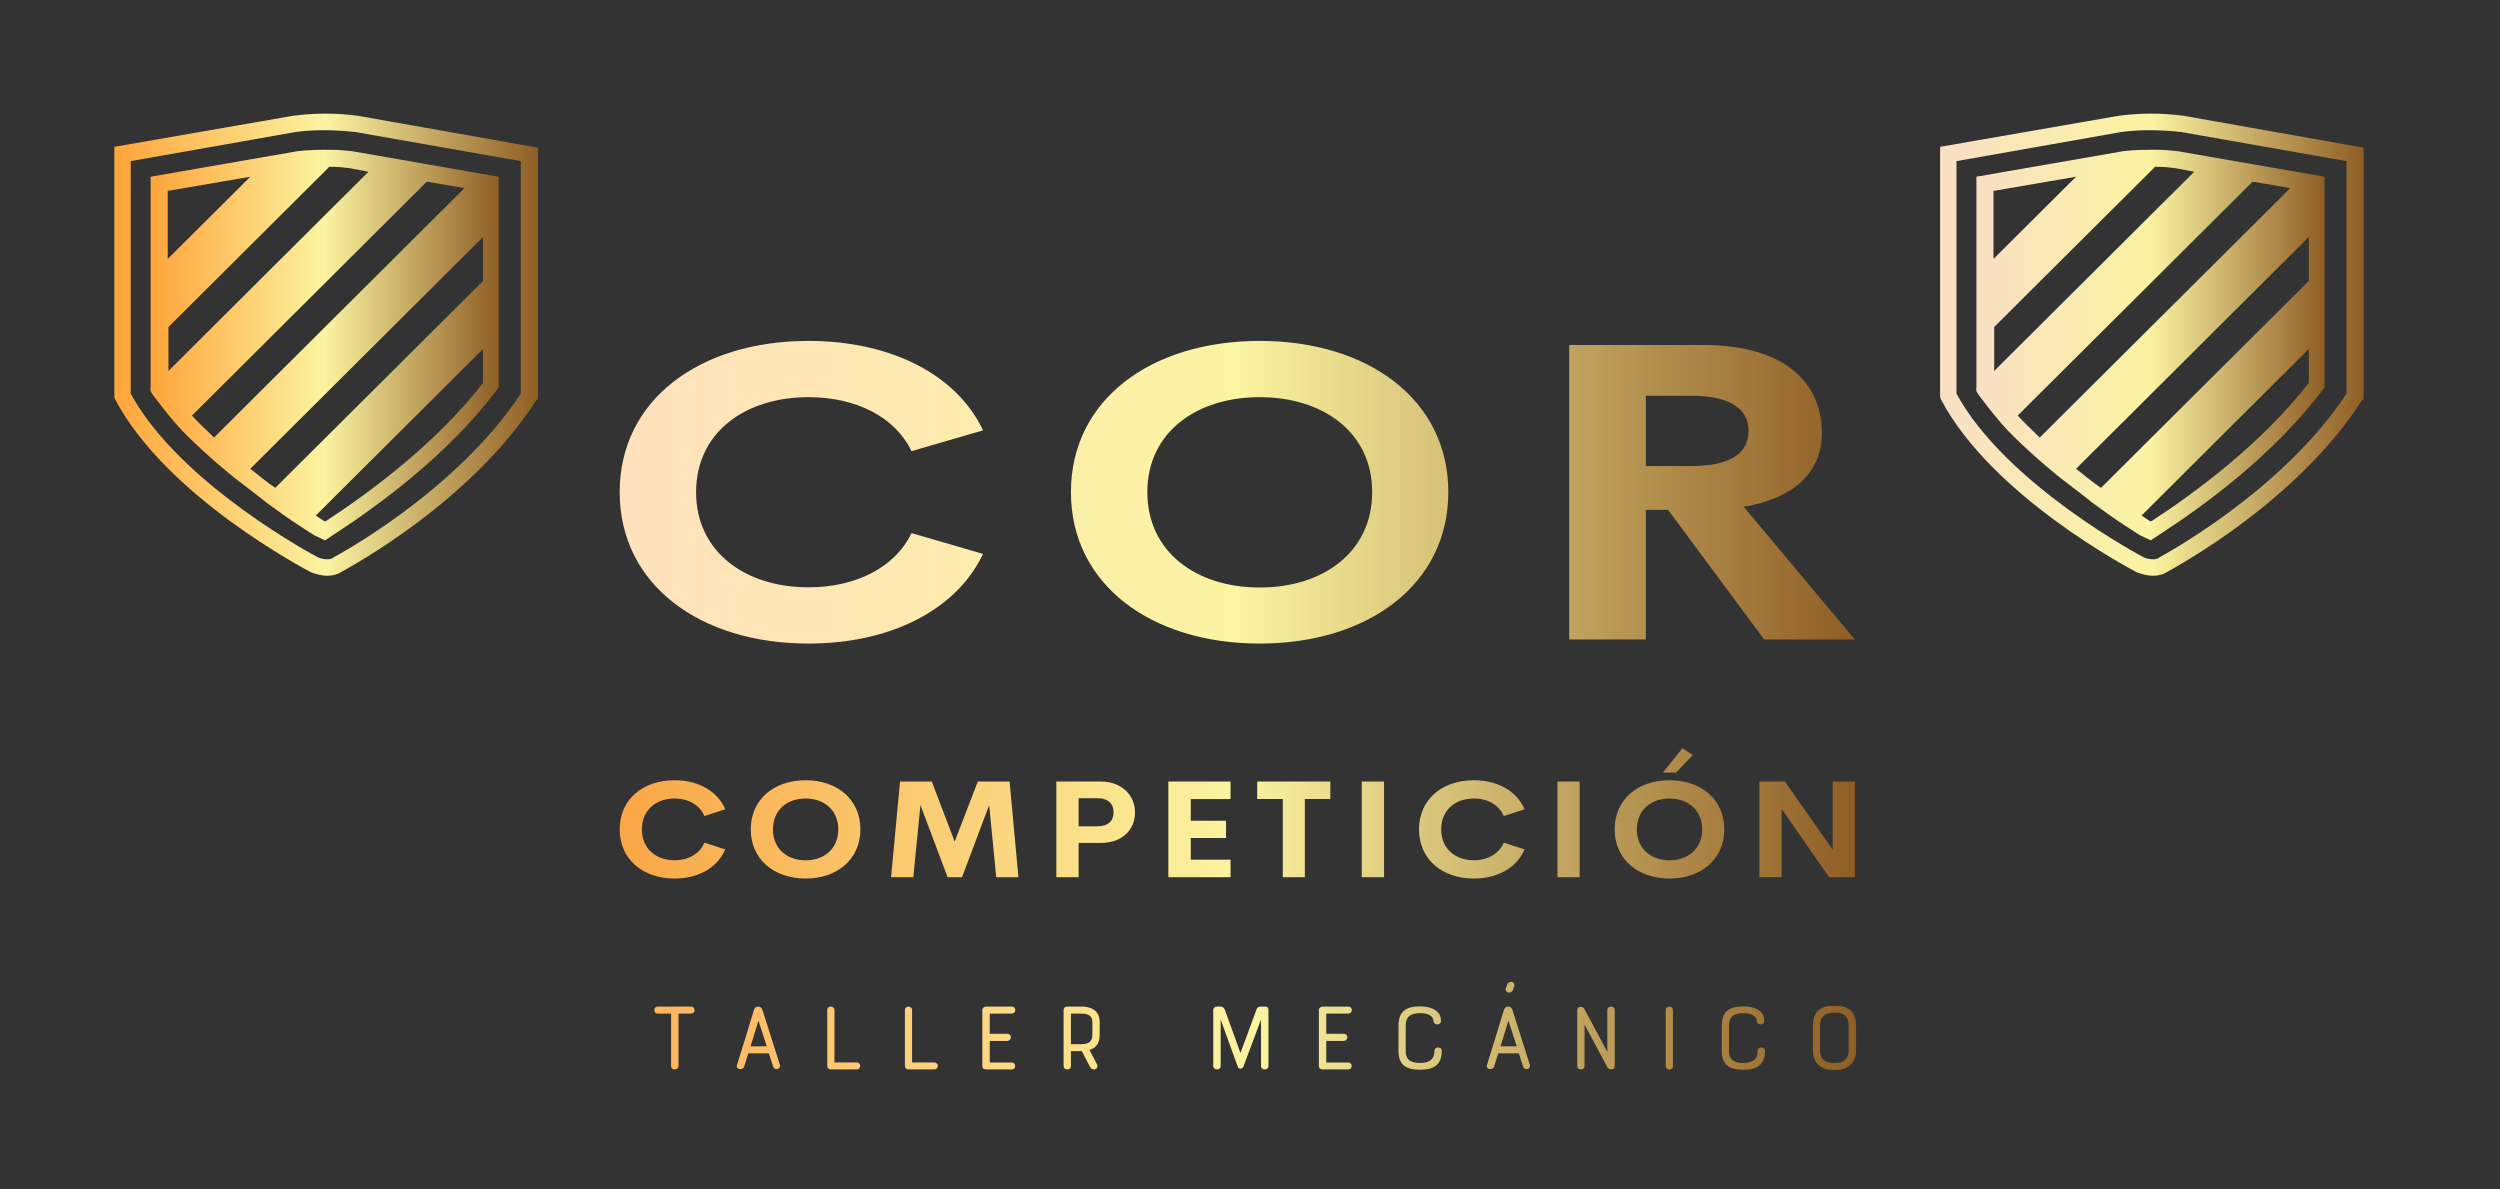 <svg width="330" height="157" viewBox="0 0 330 157" fill="none" xmlns="http://www.w3.org/2000/svg">
<rect x="0" y="0" width="330" height="157" fill="#333333" stroke="none"/>
<path d="M106.724 84.95C92.389 84.95 81.798 77.175 81.798 64.961C81.798 52.747 92.389 45 106.724 45C117.584 45 126.286 49.439 129.761 56.81L120.317 59.554C118.158 55.034 112.998 52.425 106.724 52.425C98.326 52.425 91.883 57.106 91.883 64.961C91.883 72.817 98.326 77.525 106.724 77.525C112.998 77.525 118.158 74.888 120.317 70.369L129.761 73.113C126.287 80.484 117.585 84.95 106.724 84.95ZM166.288 84.95C151.954 84.95 141.362 77.148 141.362 64.961C141.362 52.748 151.953 45 166.288 45C180.589 45 191.179 52.748 191.179 64.961C191.179 77.148 180.589 84.95 166.288 84.95ZM166.288 77.552C174.686 77.552 181.129 72.844 181.129 64.961C181.129 57.106 174.686 52.425 166.288 52.425C157.89 52.425 151.448 57.106 151.448 64.961C151.448 72.844 157.89 77.552 166.288 77.552ZM232.869 84.412L220.187 67.302H217.253V84.412H207.134V45.538H224.807C235.836 45.538 240.491 50.73 240.491 57.159C240.491 62.378 236.781 65.768 230.17 66.898L244.842 84.411H232.868L232.869 84.412ZM217.252 52.237V61.519H223.222C228.618 61.519 230.811 59.689 230.811 56.891C230.811 54.12 228.618 52.237 223.222 52.237H217.252Z" fill="url(#paint0_linear_156_61)"/>
<path d="M89.039 115.967C84.875 115.967 81.798 113.442 81.798 109.475C81.798 105.507 84.874 102.991 89.039 102.991C92.194 102.991 94.721 104.433 95.731 106.827L92.987 107.718C92.36 106.25 90.861 105.403 89.039 105.403C86.599 105.403 84.728 106.923 84.728 109.475C84.728 112.026 86.599 113.555 89.039 113.555C90.861 113.555 92.36 112.699 92.987 111.231L95.731 112.122C94.721 114.517 92.194 115.967 89.039 115.967ZM106.341 115.967C102.177 115.967 99.101 113.433 99.101 109.475C99.101 105.507 102.177 102.991 106.341 102.991C110.496 102.991 113.572 105.507 113.572 109.475C113.572 113.433 110.496 115.967 106.341 115.967ZM106.341 113.564C108.781 113.564 110.652 112.035 110.652 109.475C110.652 106.923 108.781 105.403 106.341 105.403C103.902 105.403 102.03 106.923 102.03 109.475C102.03 112.035 103.902 113.564 106.341 113.564ZM134.431 115.792H131.502L130.571 106.276L126.985 115.792H125.084L121.498 106.276L120.558 115.792H117.619L118.804 103.165H122.998L126.015 111.091L129.072 103.165H133.266L134.431 115.792ZM145.327 103.165C148.099 103.165 149.824 105.001 149.824 107.246C149.824 109.544 148.099 111.266 145.327 111.266H142.378V115.792H139.438V103.165H145.326L145.327 103.165ZM144.837 109.072C146.306 109.072 146.992 108.347 146.992 107.211C146.992 106.119 146.306 105.359 144.837 105.359H142.377V109.072H144.837ZM162.433 105.473H157.182V108.339H161.836V110.62H157.182V113.477H162.433V115.793H154.223V103.166H162.433V105.473V105.473ZM175.601 103.165V105.472H172.241V115.792H169.331V105.472H165.951V103.165H175.601H175.601ZM179.755 115.792V103.165H182.695V115.792H179.755ZM194.55 115.967C190.386 115.967 187.309 113.442 187.309 109.475C187.309 105.507 190.386 102.991 194.55 102.991C197.705 102.991 200.232 104.433 201.242 106.827L198.498 107.718C197.871 106.25 196.372 105.403 194.55 105.403C192.11 105.403 190.239 106.923 190.239 109.475C190.239 112.026 192.11 113.555 194.55 113.555C196.372 113.555 197.871 112.699 198.498 111.231L201.242 112.122C200.233 114.517 197.705 115.967 194.55 115.967ZM205.582 115.792V103.165H208.521V115.792H205.582ZM219.505 101.986L222.072 98.77L223.463 99.653L221.239 101.986H219.505ZM220.376 115.967C216.212 115.967 213.136 113.433 213.136 109.475C213.136 105.507 216.212 102.991 220.376 102.991C224.531 102.991 227.607 105.507 227.607 109.475C227.607 113.433 224.531 115.967 220.376 115.967ZM220.376 113.564C222.816 113.564 224.687 112.035 224.687 109.475C224.687 106.923 222.816 105.403 220.376 105.403C217.937 105.403 216.065 106.923 216.065 109.475C216.065 112.035 217.937 113.564 220.376 113.564ZM241.912 103.165H244.842V115.792H241.442L235.171 106.766V115.792H232.242V103.165H235.602L241.912 112.14V103.165H241.912Z" fill="url(#paint1_linear_156_61)"/>
<path d="M86.818 132.869H91.228C91.534 132.869 91.68 133.104 91.68 133.338C91.68 133.572 91.534 133.793 91.228 133.793H89.563V140.723C89.563 141.013 89.315 141.164 89.067 141.164C88.819 141.164 88.585 141.013 88.585 140.723V133.793H86.818C86.512 133.793 86.366 133.572 86.366 133.338C86.366 133.104 86.512 132.869 86.818 132.869ZM102.06 140.792L101.491 139.042H98.775L98.235 140.765C98.045 141.357 97.082 141.178 97.286 140.572C98.045 138.16 98.79 135.708 99.534 133.269C99.622 133.007 99.856 132.869 100.089 132.869C100.308 132.869 100.542 133.007 100.629 133.269L102.951 140.572C103.111 141.095 102.25 141.385 102.06 140.792ZM100.118 134.73L99.067 138.119H101.213C100.848 136.962 100.512 135.97 100.118 134.73ZM109.199 140.723V133.31C109.199 133.021 109.432 132.869 109.666 132.869C109.9 132.869 110.148 133.021 110.148 133.31V140.241H113.053C113.374 140.241 113.55 140.475 113.55 140.709C113.55 140.944 113.374 141.164 113.053 141.164H109.681C109.389 141.164 109.199 140.944 109.199 140.723ZM119.447 140.723V133.31C119.447 133.021 119.681 132.869 119.915 132.869C120.148 132.869 120.396 133.021 120.396 133.31V140.241H123.302C123.623 140.241 123.798 140.475 123.798 140.709C123.798 140.944 123.623 141.164 123.302 141.164H119.929C119.637 141.164 119.447 140.944 119.447 140.723ZM129.667 140.682V133.352C129.667 133.035 129.93 132.869 130.178 132.869H133.536C133.857 132.869 134.017 133.09 134.017 133.324C134.017 133.558 133.857 133.793 133.536 133.793H130.645V136.466H132.937C133.273 136.466 133.434 136.686 133.434 136.92C133.434 137.155 133.258 137.403 132.937 137.403H130.645V140.255H133.536C133.842 140.255 134.003 140.489 134.003 140.709C134.003 140.944 133.842 141.164 133.536 141.164H130.178C129.93 141.164 129.667 141.081 129.667 140.682ZM141.361 138.753V140.723C141.361 141.026 141.113 141.164 140.879 141.164C140.631 141.164 140.397 141.026 140.397 140.723V133.324C140.397 133.049 140.558 132.869 140.879 132.869H142.85C143.405 132.869 145.157 133.021 145.157 134.881V136.603C145.157 137.651 144.748 138.312 143.813 138.601L144.806 140.489C145.011 140.861 144.704 141.164 144.383 141.164C144.208 141.164 143.989 141.054 143.872 140.82L142.806 138.753H141.361ZM144.193 136.603V134.881C144.193 134.55 144.062 133.793 142.85 133.793H141.361V137.83H142.718C143.434 137.83 144.193 137.678 144.193 136.603ZM166.457 140.723V134.578L164.135 140.778C164.004 141.123 163.522 141.205 163.376 140.778L161.128 134.578V140.723C161.128 141.013 160.894 141.164 160.646 141.164C160.398 141.164 160.15 141.013 160.15 140.723V133.324C160.15 133.062 160.354 132.869 160.646 132.869H161.113C161.434 132.869 161.61 133.09 161.683 133.297C162.383 135.267 163.026 137.017 163.741 139.001L165.858 133.255C165.931 133.062 166.063 132.869 166.369 132.869H166.953C167.376 132.869 167.435 133.09 167.435 133.31V140.723C167.435 141.013 167.187 141.164 166.938 141.164C166.69 141.164 166.457 141.013 166.457 140.723ZM174.092 140.682V133.352C174.092 133.035 174.355 132.869 174.603 132.869H177.961C178.282 132.869 178.443 133.09 178.443 133.324C178.443 133.558 178.282 133.793 177.961 133.793H175.07V136.466H177.362C177.698 136.466 177.859 136.686 177.859 136.92C177.859 137.155 177.683 137.403 177.362 137.403H175.07V140.255H177.961C178.267 140.255 178.428 140.489 178.428 140.709C178.428 140.944 178.267 141.164 177.961 141.164H174.603C174.355 141.164 174.092 141.081 174.092 140.682ZM187.465 132.842C188.793 132.842 190.21 133.324 190.21 134.743C190.21 135.074 189.976 135.226 189.728 135.226C189.48 135.226 189.217 135.06 189.217 134.743C189.217 134.633 189.144 133.737 187.465 133.737C186.136 133.737 185.552 134.233 185.552 135.418V138.739C185.552 139.938 186.268 140.31 187.465 140.31C188.677 140.31 189.348 139.841 189.348 138.725C189.348 138.408 189.596 138.257 189.83 138.257C190.078 138.257 190.312 138.408 190.312 138.725C190.312 140.585 189.217 141.205 187.465 141.205C185.567 141.205 184.603 140.544 184.603 138.739V135.418C184.603 133.462 185.64 132.842 187.465 132.842ZM201.057 140.792L200.487 139.042H197.772L197.232 140.765C197.042 141.357 196.078 141.178 196.283 140.572C197.042 138.16 197.786 135.708 198.531 133.269C198.619 133.007 198.852 132.869 199.086 132.869C199.305 132.869 199.538 133.007 199.626 133.269L201.947 140.572C202.108 141.095 201.246 141.385 201.057 140.792ZM199.115 134.73L198.064 138.119H200.21C199.845 136.962 199.509 135.97 199.115 134.73ZM198.779 130.431L198.954 129.962C199.188 129.342 200.122 129.576 199.859 130.251L199.699 130.679C199.48 131.299 198.56 131.009 198.779 130.431ZM213.145 133.31V140.723C213.145 141.013 212.911 141.164 212.678 141.164C212.502 141.164 212.269 141.04 212.167 140.861C211.072 138.836 210.254 137.279 209.159 135.239V140.723C209.159 141.013 208.925 141.164 208.677 141.164C208.444 141.164 208.196 141.013 208.196 140.723V133.31C208.196 132.828 208.925 132.801 209.086 133.09L212.167 138.836V133.31C212.167 133.021 212.4 132.869 212.648 132.869C212.897 132.869 213.145 133.021 213.145 133.31ZM219.875 140.737V133.31C219.875 133.021 220.108 132.869 220.342 132.869C220.576 132.869 220.824 133.021 220.824 133.31V140.737C220.824 141.329 219.875 141.329 219.875 140.737ZM230.138 132.842C231.467 132.842 232.883 133.324 232.883 134.743C232.883 135.074 232.649 135.226 232.401 135.226C232.153 135.226 231.89 135.06 231.89 134.743C231.89 134.633 231.817 133.737 230.138 133.737C228.809 133.737 228.225 134.233 228.225 135.418V138.739C228.225 139.938 228.941 140.31 230.138 140.31C231.35 140.31 232.021 139.841 232.021 138.725C232.021 138.408 232.27 138.257 232.503 138.257C232.751 138.257 232.985 138.408 232.985 138.725C232.985 140.585 231.89 141.205 230.138 141.205C228.24 141.205 227.276 140.544 227.276 138.739V135.418C227.276 133.462 228.313 132.842 230.138 132.842ZM239.306 138.725V135.308C239.306 133.655 240.211 132.773 241.963 132.773H242.343C244.08 132.773 245 133.655 245 135.308V138.725C245 140.241 243.934 141.233 242.343 141.233H241.963C240.343 141.233 239.306 140.227 239.306 138.725ZM241.963 140.31H242.343C243.394 140.31 244.022 139.69 244.022 138.725V135.308C244.022 134.233 243.467 133.682 242.343 133.682H241.963C240.854 133.682 240.241 134.247 240.241 135.308V138.725C240.241 139.731 240.912 140.31 241.963 140.31Z" fill="url(#paint2_linear_156_61)"/>
<path d="M15 19.397L38.678 15.281C41.591 14.906 44.409 14.906 47.228 15.281L71 19.491V52.704L70.812 52.798C62.168 66.27 46.289 74.784 45.161 75.439C44.597 75.813 43.94 76 43.188 76C42.53 76 41.779 75.813 41.027 75.532C40.181 75.064 21.953 65.522 15.188 52.704L15.094 52.423V19.397H15ZM38.96 17.433L17.255 21.268V51.956C23.738 63.931 41.779 73.474 41.966 73.567C42.624 73.848 43.47 73.942 43.94 73.661L44.034 73.567C44.221 73.474 60.195 64.96 68.745 51.956V21.268L46.946 17.433C44.409 17.152 41.591 17.058 38.96 17.433Z" fill="url(#paint3_linear_156_61)"/>
<path d="M46.477 19.959C45.631 19.865 44.691 19.771 43.752 19.771C42.248 19.771 40.745 19.771 39.242 19.959L19.886 23.327V51.207L19.792 51.301L19.886 51.394V51.675L20.262 52.236C21.107 53.359 22.047 54.575 23.174 55.885C24.302 57.195 25.617 58.411 26.933 59.627C28.154 60.75 29.47 61.873 30.973 63.089C32.289 64.118 33.698 65.147 35.201 66.364C36.611 67.393 38.02 68.422 39.617 69.451C40.369 69.919 41.027 70.386 41.497 70.667L42.906 71.322L44.034 70.574C50.235 66.551 58.973 60.095 65.362 51.768L65.832 51.114V23.327L46.477 19.959ZM33.04 23.327L22.141 34.179V25.198L33.04 23.327ZM22.235 43.161L43.47 22.017C43.564 22.017 43.658 22.017 43.752 22.017C44.691 22.017 45.443 22.11 46.195 22.204L48.638 22.672L22.235 48.962V43.161ZM25.336 54.856L56.342 23.982L61.322 24.824L28.248 57.756C27.215 56.727 26.181 55.791 25.336 54.856ZM33.04 61.873L63.765 31.279V37.08L36.329 64.399C35.107 63.557 34.074 62.715 33.04 61.873ZM63.765 50.552C57.564 58.505 49.014 64.867 43 68.796H42.906H42.812C42.53 68.609 42.06 68.328 41.685 68.048L63.765 46.061V50.552Z" fill="url(#paint4_linear_156_61)"/>
<path d="M256 19.397L279.678 15.281C282.591 14.906 285.409 14.906 288.228 15.281L312 19.491V52.704L311.812 52.798C303.168 66.27 287.289 74.784 286.161 75.439C285.597 75.813 284.94 76 284.188 76C283.53 76 282.779 75.813 282.027 75.532C281.181 75.064 262.953 65.522 256.188 52.704L256.094 52.423V19.397H256ZM279.96 17.433L258.255 21.268V51.956C264.738 63.931 282.779 73.474 282.966 73.567C283.624 73.848 284.47 73.942 284.94 73.661L285.034 73.567C285.221 73.474 301.195 64.96 309.745 51.956V21.268L287.946 17.433C285.409 17.152 282.591 17.058 279.96 17.433Z" fill="url(#paint5_linear_156_61)"/>
<path d="M287.477 19.959C286.631 19.865 285.691 19.771 284.752 19.771C283.248 19.771 281.745 19.771 280.242 19.959L260.886 23.327V51.207L260.792 51.301L260.886 51.394V51.675L261.262 52.236C262.107 53.359 263.047 54.575 264.175 55.885C265.302 57.195 266.617 58.411 267.933 59.627C269.154 60.75 270.47 61.873 271.973 63.089C273.289 64.118 274.698 65.147 276.201 66.364C277.611 67.393 279.02 68.422 280.617 69.451C281.369 69.919 282.027 70.386 282.497 70.667L283.906 71.322L285.034 70.574C291.235 66.551 299.973 60.095 306.362 51.768L306.832 51.114V23.327L287.477 19.959ZM274.04 23.327L263.141 34.179V25.198L274.04 23.327ZM263.235 43.161L284.47 22.017C284.564 22.017 284.658 22.017 284.752 22.017C285.691 22.017 286.443 22.11 287.195 22.204L289.638 22.672L263.235 48.962V43.161ZM266.336 54.856L297.342 23.982L302.322 24.824L269.248 57.756C268.215 56.727 267.181 55.791 266.336 54.856ZM274.04 61.873L304.765 31.279V37.08L277.329 64.399C276.107 63.557 275.074 62.715 274.04 61.873ZM304.765 50.552C298.564 58.505 290.013 64.867 284 68.796H283.906H283.812C283.53 68.609 283.06 68.328 282.685 68.048L304.765 46.061V50.552Z" fill="url(#paint6_linear_156_61)"/>
<defs>
<linearGradient id="paint0_linear_156_61" x1="81.798" y1="45" x2="244.842" y2="45" gradientUnits="userSpaceOnUse">
<stop stop-color="#FFE1BD"/>
<stop offset="0.5" stop-color="#FBF4A1"/>
<stop offset="1" stop-color="#8F5E25"/>
</linearGradient>
<linearGradient id="paint1_linear_156_61" x1="81.798" y1="98.77" x2="244.842" y2="98.77" gradientUnits="userSpaceOnUse">
<stop stop-color="#F9A646"/>
<stop offset="0.5" stop-color="#FBF4A1"/>
<stop offset="1" stop-color="#8F5E25"/>
</linearGradient>
<linearGradient id="paint2_linear_156_61" x1="86.366" y1="129.602" x2="245" y2="129.602" gradientUnits="userSpaceOnUse">
<stop stop-color="#FFB45E"/>
<stop offset="0.5" stop-color="#FBF4A1"/>
<stop offset="1" stop-color="#8F5E25"/>
</linearGradient>
<linearGradient id="paint3_linear_156_61" x1="15" y1="15" x2="71" y2="15" gradientUnits="userSpaceOnUse">
<stop stop-color="#FFA439"/>
<stop offset="0.5" stop-color="#FBF4A1"/>
<stop offset="1" stop-color="#8F5E25"/>
</linearGradient>
<linearGradient id="paint4_linear_156_61" x1="19.792" y1="19.771" x2="65.832" y2="19.771" gradientUnits="userSpaceOnUse">
<stop stop-color="#FFA439"/>
<stop offset="0.5" stop-color="#FBF4A1"/>
<stop offset="1" stop-color="#8F5E25"/>
</linearGradient>
<linearGradient id="paint5_linear_156_61" x1="256" y1="15" x2="312" y2="15" gradientUnits="userSpaceOnUse">
<stop stop-color="#F9E0C4"/>
<stop offset="0.5" stop-color="#FBF4A1"/>
<stop offset="1" stop-color="#8F5E25"/>
</linearGradient>
<linearGradient id="paint6_linear_156_61" x1="260.792" y1="19.771" x2="306.832" y2="19.771" gradientUnits="userSpaceOnUse">
<stop stop-color="#F9E0C4"/>
<stop offset="0.5" stop-color="#FBF4A1"/>
<stop offset="1" stop-color="#8F5E25"/>
</linearGradient>
</defs>
</svg>
